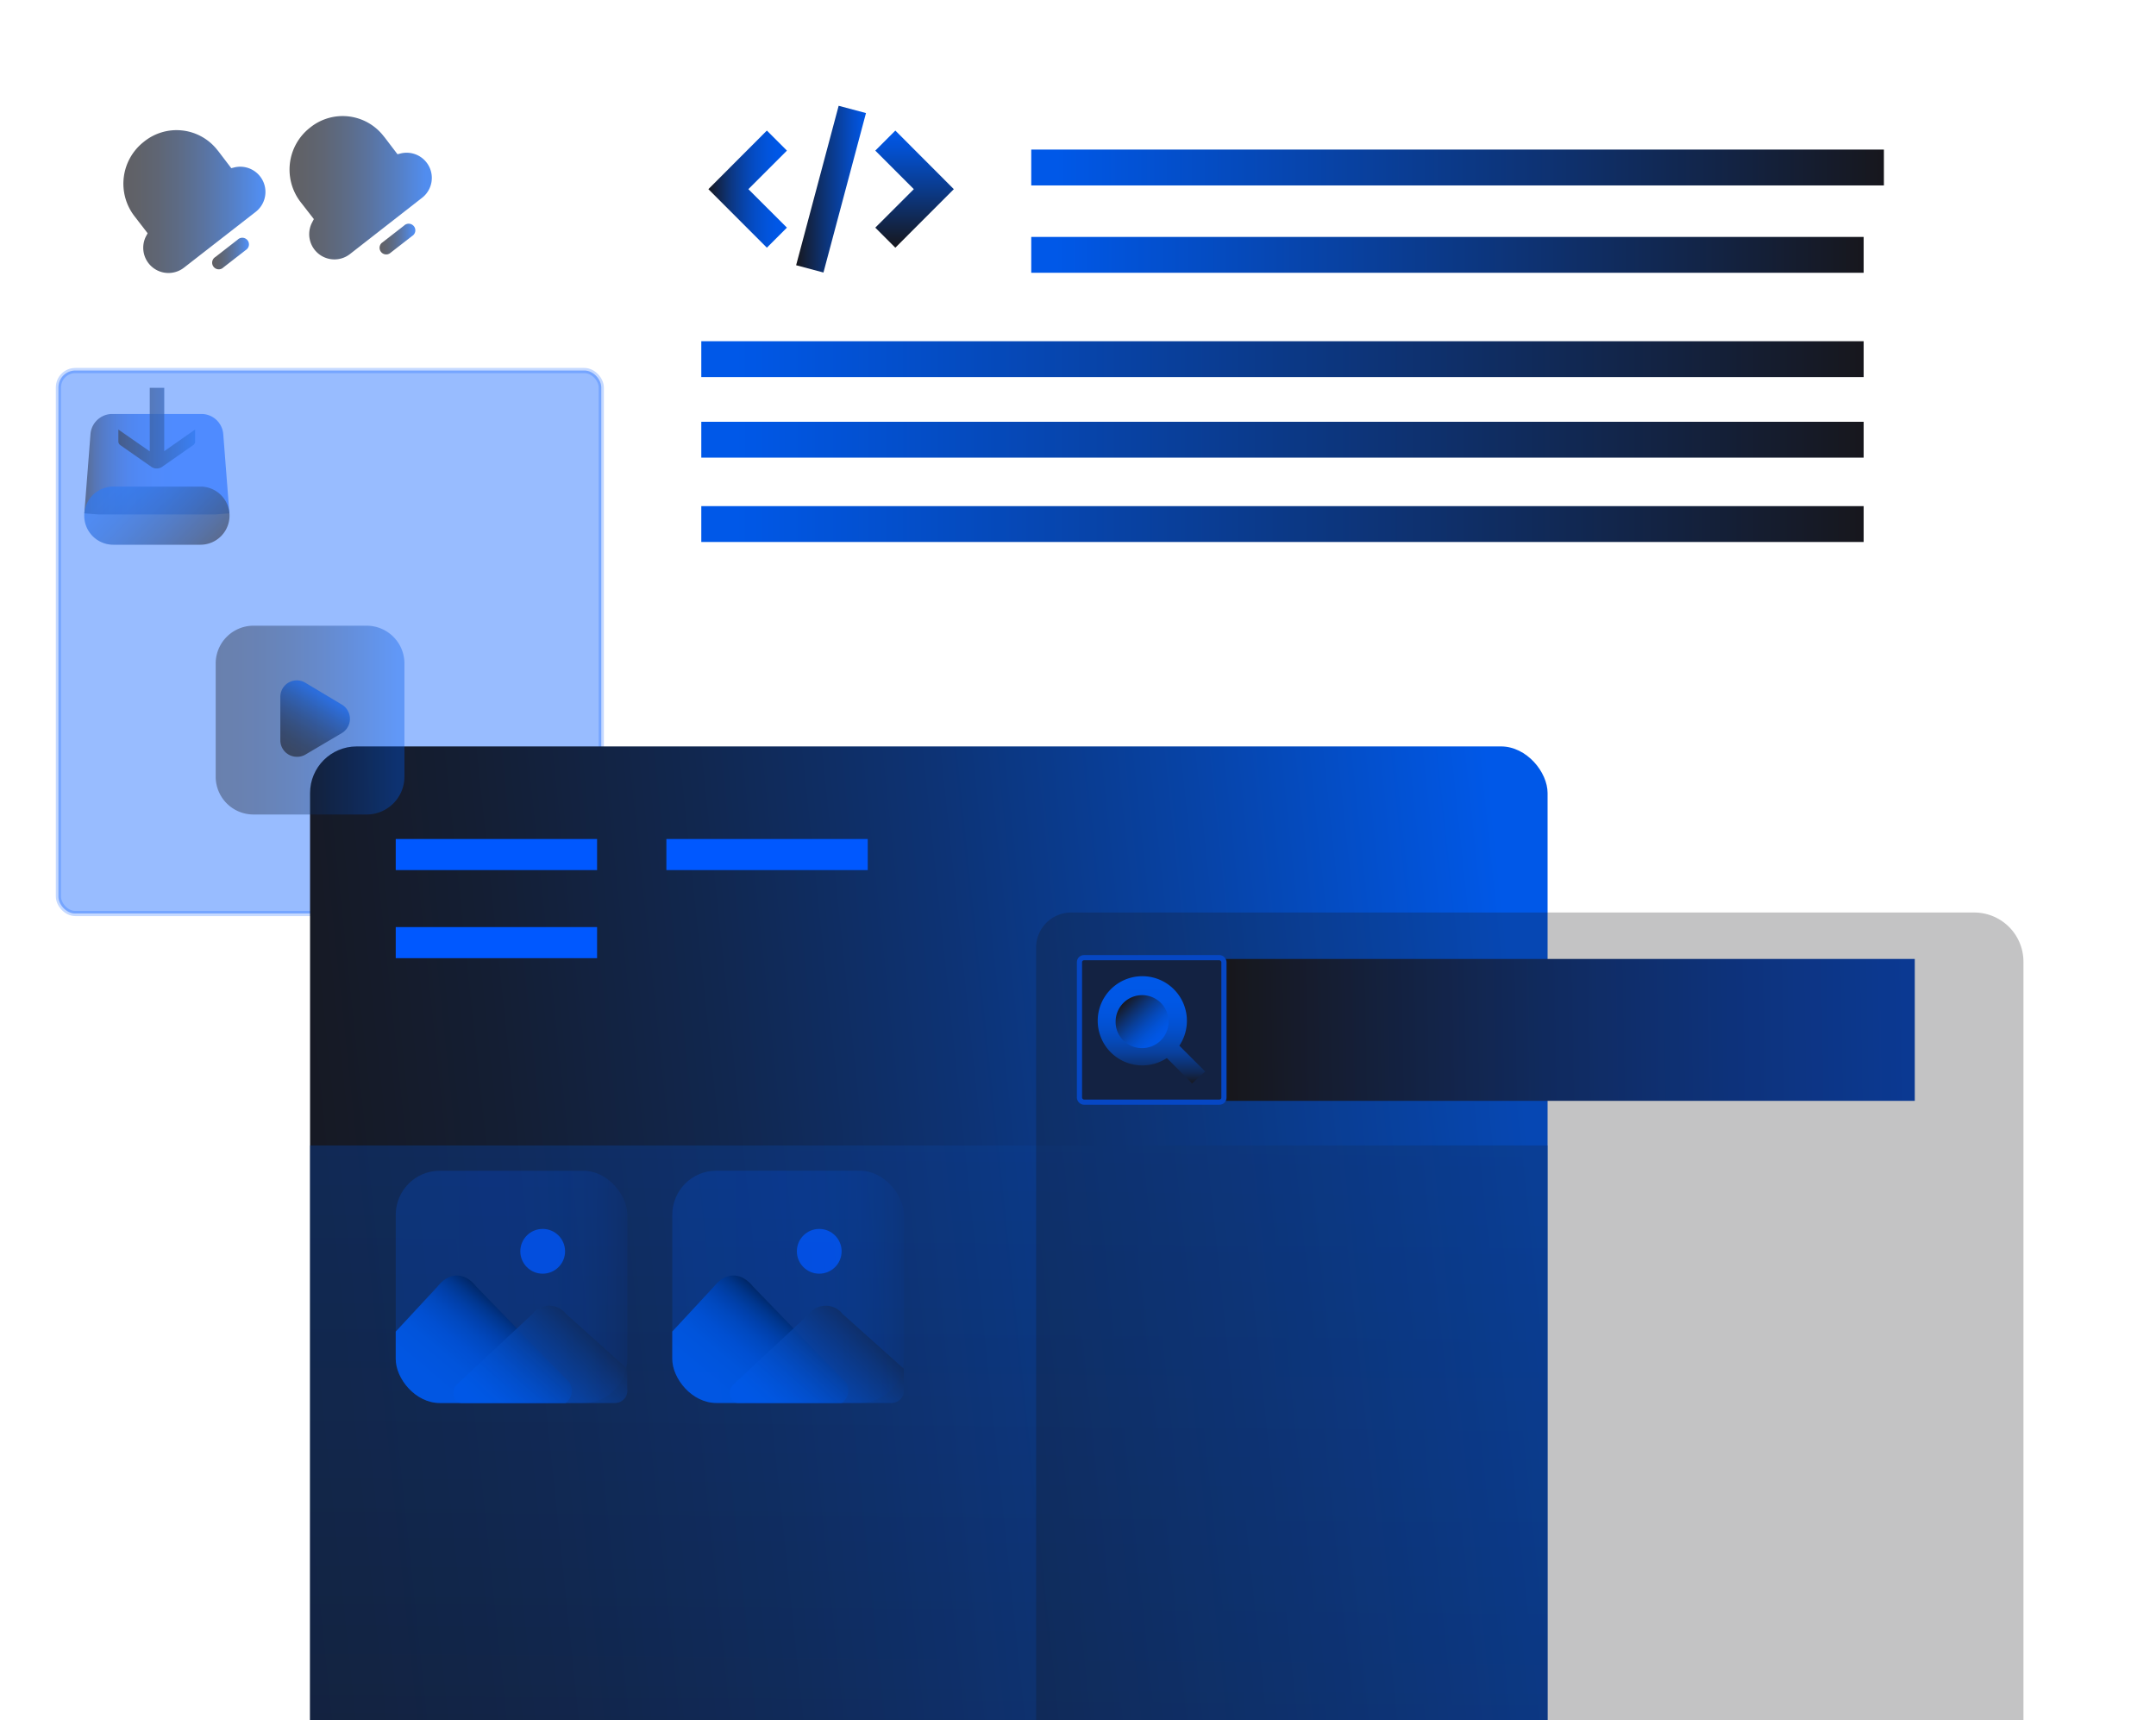 <svg xmlns="http://www.w3.org/2000/svg" xmlns:xlink="http://www.w3.org/1999/xlink" viewBox="0 0 416.23 332"><defs><style>.cls-1,.cls-14{fill:none;}.cls-2{isolation:isolate;}.cls-11,.cls-3,.cls-4{fill:#0058ff;}.cls-3,.cls-4{opacity:0.23;}.cls-11,.cls-14,.cls-4{stroke:#0058ff;stroke-miterlimit:10;}.cls-5{fill:url(#Degradado_sin_nombre_23);}.cls-6{fill:url(#Degradado_sin_nombre_23-2);}.cls-7{fill:url(#Degradado_sin_nombre_23-3);}.cls-8{fill:url(#Degradado_sin_nombre_24);}.cls-9{fill:url(#Degradado_sin_nombre_25);}.cls-10{fill:url(#Degradado_sin_nombre_11);}.cls-11{stroke-width:6px;}.cls-12{opacity:0.46;fill:url(#Degradado_sin_nombre_12);}.cls-13{fill:url(#Degradado_sin_nombre_36);}.cls-15{fill:#17171d;opacity:0.26;}.cls-16{fill:url(#Degradado_sin_nombre_38);}.cls-17{fill:url(#Degradado_sin_nombre_39);}.cls-18,.cls-24{opacity:0.2;}.cls-18,.cls-24,.cls-33{mix-blend-mode:screen;}.cls-18{fill:url(#Degradado_sin_nombre_20);}.cls-19{opacity:0.96;}.cls-20{clip-path:url(#clip-path);}.cls-21{fill:url(#Degradado_sin_nombre_17);}.cls-22,.cls-23,.cls-27,.cls-28{opacity:0.74;}.cls-22{fill:url(#Degradado_sin_nombre_10);}.cls-23{fill:url(#Degradado_sin_nombre_19);}.cls-24{fill:url(#Degradado_sin_nombre_20-2);}.cls-25{clip-path:url(#clip-path-2);}.cls-26{fill:url(#Degradado_sin_nombre_17-2);}.cls-27{fill:url(#Degradado_sin_nombre_10-2);}.cls-28{fill:url(#Degradado_sin_nombre_19-2);}.cls-29{fill:url(#Degradado_sin_nombre_45);}.cls-30{fill:url(#Degradado_sin_nombre_30);}.cls-31{fill:url(#Degradado_sin_nombre_27);}.cls-32{opacity:0.67;}.cls-33,.cls-35,.cls-36{opacity:0.72;}.cls-34{fill:url(#Degradado_sin_nombre_20-3);}.cls-35{fill:url(#Degradado_sin_nombre_46);}.cls-37{fill:url(#Degradado_sin_nombre_44);}.cls-38{opacity:0.36;}.cls-39{fill:url(#Degradado_sin_nombre_11-2);}.cls-40{opacity:0.57;}.cls-41{fill:url(#Degradado_sin_nombre_11-3);}.cls-42{opacity:0.68;}.cls-43{fill:url(#Degradado_sin_nombre_11-4);}.cls-44{fill:url(#Degradado_sin_nombre_11-5);}.cls-45{fill:url(#Degradado_sin_nombre_11-6);}.cls-46{fill:url(#Degradado_sin_nombre_11-7);}</style><linearGradient id="Degradado_sin_nombre_23" x1="-241.54" y1="301.6" x2="-17.14" y2="301.6" gradientTransform="translate(376.93 -232.28)" gradientUnits="userSpaceOnUse"><stop offset="0" stop-color="#17171d"/><stop offset="0.38" stop-color="#0e316f"/><stop offset="0.97" stop-color="#0058e8"/></linearGradient><linearGradient id="Degradado_sin_nombre_23-2" x1="-241.54" y1="321.73" x2="-80.85" y2="321.73" gradientTransform="translate(440.64 -272.54)" xlink:href="#Degradado_sin_nombre_23"/><linearGradient id="Degradado_sin_nombre_23-3" x1="-245.45" y1="338.59" x2="-80.85" y2="338.59" gradientTransform="translate(444.55 -306.26)" xlink:href="#Degradado_sin_nombre_23"/><linearGradient id="Degradado_sin_nombre_24" x1="-136.78" y1="323.55" x2="87.61" y2="323.55" gradientTransform="translate(272.17 -238.68)" xlink:href="#Degradado_sin_nombre_23"/><linearGradient id="Degradado_sin_nombre_25" x1="-112.18" y1="345.4" x2="112.22" y2="345.4" gradientTransform="translate(247.57 -244.24)" xlink:href="#Degradado_sin_nombre_23"/><linearGradient id="Degradado_sin_nombre_11" x1="43.77" y1="333.86" x2="314.86" y2="305.29" gradientUnits="userSpaceOnUse"><stop offset="0" stop-color="#17171d"/><stop offset="0.1" stop-color="#161923"/><stop offset="0.24" stop-color="#141e33"/><stop offset="0.4" stop-color="#11274f"/><stop offset="0.57" stop-color="#0d3375"/><stop offset="0.75" stop-color="#0743a6"/><stop offset="0.94" stop-color="#0156e1"/><stop offset="0.96" stop-color="#0058e8"/></linearGradient><linearGradient id="Degradado_sin_nombre_12" x1="177.2" y1="556.89" x2="182.4" y2="-23.09" gradientUnits="userSpaceOnUse"><stop offset="0" stop-color="#17171d"/><stop offset="0.12" stop-color="#151d30"/><stop offset="0.37" stop-color="#0f2d61"/><stop offset="0.72" stop-color="#0746af"/><stop offset="0.96" stop-color="#0058e8"/></linearGradient><linearGradient id="Degradado_sin_nombre_36" x1="374.83" y1="79.64" x2="600.86" y2="75.61" gradientTransform="translate(-137.2 120.06)" gradientUnits="userSpaceOnUse"><stop offset="0" stop-color="#17171d"/><stop offset="0.12" stop-color="#132346"/><stop offset="0.27" stop-color="#0e3176"/><stop offset="0.43" stop-color="#0a3c9d"/><stop offset="0.58" stop-color="#0745bc"/><stop offset="0.73" stop-color="#054bd1"/><stop offset="0.87" stop-color="#034fdf"/><stop offset="1" stop-color="#0350e3"/><stop offset="1" stop-color="#0252eb"/><stop offset="1" stop-color="#0156f6"/><stop offset="1" stop-color="#0057fd"/><stop offset="1" stop-color="#0058ff"/></linearGradient><linearGradient id="Degradado_sin_nombre_38" x1="212.11" y1="198.91" x2="232.59" y2="198.91" gradientTransform="translate(23.43 421.26) rotate(-90)" gradientUnits="userSpaceOnUse"><stop offset="0" stop-color="#17171d"/><stop offset="0.01" stop-color="#161a25"/><stop offset="0.1" stop-color="#112853"/><stop offset="0.2" stop-color="#0c357b"/><stop offset="0.29" stop-color="#09409d"/><stop offset="0.4" stop-color="#0549b8"/><stop offset="0.51" stop-color="#034fcd"/><stop offset="0.63" stop-color="#0154dc"/><stop offset="0.78" stop-color="#0057e5"/><stop offset="1" stop-color="#0058e8"/></linearGradient><linearGradient id="Degradado_sin_nombre_39" x1="-2389.36" y1="-2318.93" x2="-2379.15" y2="-2318.93" gradientTransform="translate(266.66 3522.86) rotate(45)" gradientUnits="userSpaceOnUse"><stop offset="0" stop-color="#17171d"/><stop offset="0.08" stop-color="#142039"/><stop offset="0.26" stop-color="#0e316e"/><stop offset="0.43" stop-color="#093f99"/><stop offset="0.59" stop-color="#054abc"/><stop offset="0.74" stop-color="#0252d4"/><stop offset="0.88" stop-color="#0156e3"/><stop offset="1" stop-color="#0058e8"/></linearGradient><linearGradient id="Degradado_sin_nombre_20" x1="6047.58" y1="-628.72" x2="5999.58" y2="-628.36" gradientTransform="matrix(1, 0, 0, -1, -5920.19, -380.12)" gradientUnits="userSpaceOnUse"><stop offset="0" stop-color="#17171d"/><stop offset="0.03" stop-color="#141f39"/><stop offset="0.07" stop-color="#102b62"/><stop offset="0.12" stop-color="#0c3688"/><stop offset="0.18" stop-color="#093fa8"/><stop offset="0.24" stop-color="#0647c4"/><stop offset="0.3" stop-color="#044dda"/><stop offset="0.38" stop-color="#0252ea"/><stop offset="0.48" stop-color="#0156f6"/><stop offset="0.62" stop-color="#0057fd"/><stop offset="1" stop-color="#0058ff"/></linearGradient><clipPath id="clip-path"><rect class="cls-1" x="76.4" y="225.97" width="44.71" height="44.83" rx="8.5"/></clipPath><linearGradient id="Degradado_sin_nombre_17" x1="5151.05" y1="1165.16" x2="5126" y2="1195" gradientTransform="translate(-5048.19 -913.76)" gradientUnits="userSpaceOnUse"><stop offset="0"/><stop offset="0.03" stop-color="#000d22"/><stop offset="0.08" stop-color="#001d4b"/><stop offset="0.13" stop-color="#002b71"/><stop offset="0.18" stop-color="#003791"/><stop offset="0.24" stop-color="#0041ad"/><stop offset="0.31" stop-color="#004ac3"/><stop offset="0.39" stop-color="#0050d4"/><stop offset="0.48" stop-color="#0055df"/><stop offset="0.62" stop-color="#0057e6"/><stop offset="1" stop-color="#0058e8"/></linearGradient><linearGradient id="Degradado_sin_nombre_10" x1="5167.91" y1="1166.08" x2="5146.27" y2="1189.07" gradientTransform="translate(-5048.19 -913.76)" gradientUnits="userSpaceOnUse"><stop offset="0" stop-color="#17171d"/><stop offset="0.11" stop-color="#13213d"/><stop offset="0.35" stop-color="#0d357a"/><stop offset="0.56" stop-color="#0744a9"/><stop offset="0.75" stop-color="#034fcb"/><stop offset="0.9" stop-color="#0156e0"/><stop offset="1" stop-color="#0058e8"/></linearGradient><linearGradient id="Degradado_sin_nombre_19" x1="-2454.85" y1="-2577.38" x2="-2464.08" y2="-2577.31" gradientTransform="matrix(-0.8, -0.6, -0.6, 0.8, -3411.96, 814.79)" gradientUnits="userSpaceOnUse"><stop offset="0" stop-color="#17171d"/><stop offset="0.28" stop-color="#0f2e6d"/><stop offset="0.53" stop-color="#0940ab"/><stop offset="0.74" stop-color="#044dd9"/><stop offset="0.91" stop-color="#0155f5"/><stop offset="1" stop-color="#0058ff"/></linearGradient><linearGradient id="Degradado_sin_nombre_20-2" x1="6100.97" y1="-628.72" x2="6052.97" y2="-628.36" xlink:href="#Degradado_sin_nombre_20"/><clipPath id="clip-path-2"><rect class="cls-1" x="129.79" y="225.96" width="44.71" height="44.83" rx="8.5"/></clipPath><linearGradient id="Degradado_sin_nombre_17-2" x1="5204.43" y1="1165.16" x2="5179.39" y2="1194.99" xlink:href="#Degradado_sin_nombre_17"/><linearGradient id="Degradado_sin_nombre_10-2" x1="5221.29" y1="1166.08" x2="5199.66" y2="1189.07" xlink:href="#Degradado_sin_nombre_10"/><linearGradient id="Degradado_sin_nombre_19-2" x1="-2497.44" y1="-2609.56" x2="-2506.68" y2="-2609.49" xlink:href="#Degradado_sin_nombre_19"/><linearGradient id="Degradado_sin_nombre_45" x1="136.76" y1="36.5" x2="151.92" y2="36.5" gradientUnits="userSpaceOnUse"><stop offset="0" stop-color="#17171d"/><stop offset="0" stop-color="#17181f"/><stop offset="0.15" stop-color="#112854"/><stop offset="0.29" stop-color="#0c3782"/><stop offset="0.44" stop-color="#0743a8"/><stop offset="0.58" stop-color="#044cc5"/><stop offset="0.73" stop-color="#0253d9"/><stop offset="0.87" stop-color="#0057e6"/><stop offset="1" stop-color="#0058ea"/></linearGradient><linearGradient id="Degradado_sin_nombre_30" x1="176.56" y1="47.81" x2="176.56" y2="25.2" gradientUnits="userSpaceOnUse"><stop offset="0" stop-color="#17171d"/><stop offset="0.03" stop-color="#161923"/><stop offset="0.51" stop-color="#0a3b8d"/><stop offset="0.84" stop-color="#0350d0"/><stop offset="1" stop-color="#0058ea"/></linearGradient><linearGradient id="Degradado_sin_nombre_27" x1="153.71" y1="36.5" x2="167.19" y2="36.5" gradientTransform="translate(154.35 -127.93) rotate(75.06)" gradientUnits="userSpaceOnUse"><stop offset="0" stop-color="#17171d"/><stop offset="0.39" stop-color="#0d3272"/><stop offset="0.81" stop-color="#044dc8"/><stop offset="1" stop-color="#0058ea"/></linearGradient><linearGradient id="Degradado_sin_nombre_20-3" x1="16.28" y1="89.6" x2="44.29" y2="89.6" gradientTransform="matrix(1, 0, 0, 1, 0, 0)" xlink:href="#Degradado_sin_nombre_20"/><linearGradient id="Degradado_sin_nombre_46" x1="22.85" y1="82.64" x2="37.72" y2="82.64" gradientUnits="userSpaceOnUse"><stop offset="0" stop-color="#17171d"/><stop offset="0.09" stop-color="#151d30"/><stop offset="1" stop-color="#0058e8"/></linearGradient><linearGradient id="Degradado_sin_nombre_44" x1="-4101.23" y1="-736.58" x2="-4084.89" y2="-720.24" gradientTransform="translate(-4062.78 -628.88) rotate(180)" gradientUnits="userSpaceOnUse"><stop offset="0" stop-color="#17171d"/><stop offset="0.16" stop-color="#11274f"/><stop offset="0.36" stop-color="#0b3885"/><stop offset="0.55" stop-color="#0646b0"/><stop offset="0.72" stop-color="#0350cf"/><stop offset="0.86" stop-color="#0156e1"/><stop offset="0.96" stop-color="#0058e8"/></linearGradient><linearGradient id="Degradado_sin_nombre_11-2" x1="41.64" y1="138.99" x2="78.08" y2="138.99" xlink:href="#Degradado_sin_nombre_11"/><linearGradient id="Degradado_sin_nombre_11-3" x1="55.65" y1="145.61" x2="62.47" y2="133.81" xlink:href="#Degradado_sin_nombre_11"/><linearGradient id="Degradado_sin_nombre_11-4" x1="73.17" y1="46.23" x2="80.04" y2="46.23" xlink:href="#Degradado_sin_nombre_11"/><linearGradient id="Degradado_sin_nombre_11-5" x1="55.9" y1="36.21" x2="83.35" y2="36.21" xlink:href="#Degradado_sin_nombre_11"/><linearGradient id="Degradado_sin_nombre_11-6" x1="41.07" y1="48.92" x2="47.94" y2="48.92" xlink:href="#Degradado_sin_nombre_11"/><linearGradient id="Degradado_sin_nombre_11-7" x1="23.8" y1="38.9" x2="51.26" y2="38.9" xlink:href="#Degradado_sin_nombre_11"/></defs><g class="cls-2"><g id="Capa_1" data-name="Capa 1"><rect class="cls-3" x="11.28" y="71.52" width="104.8" height="104.8" rx="3.26"/><rect class="cls-4" x="11.28" y="71.52" width="104.8" height="104.8" rx="3.26"/><rect class="cls-5" x="135.39" y="65.86" width="224.4" height="6.92" transform="translate(495.18 138.64) rotate(180)"/><rect class="cls-6" x="199.09" y="45.73" width="160.7" height="6.92" transform="translate(558.88 98.38) rotate(180)"/><rect class="cls-7" x="199.09" y="28.87" width="164.61" height="6.92" transform="translate(562.79 64.66) rotate(180)"/><rect class="cls-8" x="135.39" y="81.42" width="224.4" height="6.92" transform="translate(495.18 169.75) rotate(180)"/><rect class="cls-9" x="135.39" y="97.7" width="224.4" height="6.92" transform="translate(495.18 202.31) rotate(180)"/><rect class="cls-10" x="59.86" y="144.07" width="238.91" height="351" rx="9"/><line class="cls-11" x1="128.65" y1="164.94" x2="167.52" y2="164.94"/><line class="cls-11" x1="76.4" y1="181.94" x2="115.27" y2="181.94"/><line class="cls-11" x1="76.4" y1="164.94" x2="115.27" y2="164.94"/><path class="cls-12" d="M59.86,221.09H298.78a0,0,0,0,1,0,0v200a9.54,9.54,0,0,1-9.54,9.54h-220a9.4,9.4,0,0,1-9.4-9.4V221.09A0,0,0,0,1,59.86,221.09Z"/><rect class="cls-13" x="208.4" y="185.09" width="161.26" height="27.39"/><rect class="cls-14" x="208.4" y="184.84" width="27.89" height="27.89" rx="0.87"/><rect class="cls-3" x="208.4" y="184.84" width="27.89" height="27.89" rx="0.87"/><path class="cls-15" d="M205.92,179.75H387.51a6.76,6.76,0,0,1,6.76,6.76V363.6a6.76,6.76,0,0,1-6.76,6.76H203.18a6.76,6.76,0,0,1-6.76-6.76V189.25a9.5,9.5,0,0,1,9.5-9.5Z" transform="translate(570.39 -20.29) rotate(90)"/><path class="cls-16" d="M232.68,206.83l-5-5a8.61,8.61,0,1,0-2.41,2.39l4.86,4.89Z"/><path class="cls-17" d="M215.38,197.21a5.09,5.09,0,0,1,1.48-3.61,5.11,5.11,0,1,1,3.61,8.7,5.11,5.11,0,0,1-3.61-1.48A5,5,0,0,1,215.38,197.21Z"/><rect class="cls-18" x="76.4" y="225.97" width="44.71" height="44.83" rx="8.5"/><g class="cls-19"><g class="cls-20"><path class="cls-21" d="M84.47,248.32,66.54,267.64c0,2.14,1,3.68,2,3.68h39.4a2.94,2.94,0,0,0,2-4.48L91.93,248.32C89.71,245.49,86.69,245.49,84.47,248.32Z"/></g></g><path class="cls-22" d="M102.81,253.6,88.29,267.14a2.28,2.28,0,0,0-.3,3.06,1.38,1.38,0,0,0,1,.6h29.75a2.38,2.38,0,0,0,2.36-2.68v-3.92L109.27,253.6A4.09,4.09,0,0,0,102.81,253.6Z"/><circle class="cls-23" cx="104.77" cy="241.52" r="4.32"/><rect class="cls-24" x="129.79" y="225.96" width="44.71" height="44.83" rx="8.5"/><g class="cls-19"><g class="cls-25"><path class="cls-26" d="M137.85,248.31l-17.92,19.33c0,2.14,1,3.67,1.95,3.67h39.41a2.93,2.93,0,0,0,2-4.48l-17.92-18.52C143.09,245.49,140.08,245.49,137.85,248.31Z"/></g></g><path class="cls-27" d="M156.2,253.6l-14.52,13.54a2.24,2.24,0,0,0-.3,3.05,1.38,1.38,0,0,0,1,.6h29.76a2.38,2.38,0,0,0,2.35-2.68v-3.92L162.65,253.6A4.08,4.08,0,0,0,156.2,253.6Z"/><circle class="cls-28" cx="158.16" cy="241.52" r="4.32"/><polygon class="cls-29" points="148.05 47.81 136.76 36.51 148.05 25.2 151.92 29.07 144.48 36.51 151.92 43.94 148.05 47.81"/><polygon class="cls-30" points="172.85 47.81 168.98 43.94 176.42 36.51 168.98 29.07 172.85 25.2 184.14 36.51 172.85 47.81"/><rect class="cls-31" x="144.52" y="33.77" width="31.85" height="5.46" transform="translate(83.81 182.12) rotate(-75.06)"/><g class="cls-32"><g class="cls-33"><path class="cls-34" d="M19.08,99.3l-2.8-.22,1.19-15.3a4.23,4.23,0,0,1,4.19-3.88H38.91a4.23,4.23,0,0,1,4.19,3.88l1.19,15.3-2.8.22"/></g><path class="cls-35" d="M31.71,87.08V74.85h-2.8V87.12l-6.06-4.21v2.35a.86.86,0,0,0,.41.68l6,4.19a1.7,1.7,0,0,0,1,.29,1.73,1.73,0,0,0,1-.29l6-4.19a.86.86,0,0,0,.41-.68V82.91Z"/><g class="cls-36"><path class="cls-37" d="M38.7,105.14H21.87a5.61,5.61,0,0,1,0-11.22H38.7a5.61,5.61,0,0,1,0,11.22Z"/></g></g><g class="cls-38"><path class="cls-39" d="M70.79,157.21H48.93a7.3,7.3,0,0,1-7.29-7.29V128.06a7.3,7.3,0,0,1,7.29-7.29H70.79a7.3,7.3,0,0,1,7.29,7.29v21.86A7.3,7.3,0,0,1,70.79,157.21Z"/></g><g class="cls-40"><path class="cls-41" d="M57.31,146.07a3.19,3.19,0,0,1-3.19-3.19v-8.37a3.18,3.18,0,0,1,4.81-2.74L66,136a3.2,3.2,0,0,1,0,5.49l-7.08,4.18A3.12,3.12,0,0,1,57.31,146.07Zm-.23-11.17h0Z"/></g><g class="cls-42"><path class="cls-43" d="M79.54,45.57l-4.31,3.35a1.28,1.28,0,0,1-1.57-2L78,43.55a1.28,1.28,0,1,1,1.57,2Z"/><path class="cls-44" d="M81.47,38.19,67.61,49A4.87,4.87,0,0,1,60.22,43l.37-.71-2.51-3.23a10.26,10.26,0,0,1,1.76-14.41A10,10,0,0,1,74,26.2l.27.33,2.47,3.24.73-.18a4.86,4.86,0,0,1,4,8.6Z"/></g><g class="cls-42"><path class="cls-45" d="M47.45,48.26l-4.31,3.35a1.28,1.28,0,1,1-1.57-2l4.31-3.35a1.28,1.28,0,1,1,1.57,2Z"/><path class="cls-46" d="M49.38,40.88,35.52,51.66a4.87,4.87,0,0,1-7.39-5.94l.37-.7L26,41.78a10.26,10.26,0,0,1,1.77-14.41,10,10,0,0,1,14.14,1.52l.27.33,2.47,3.24.73-.18a4.87,4.87,0,0,1,4,8.6Z"/></g></g></g></svg>